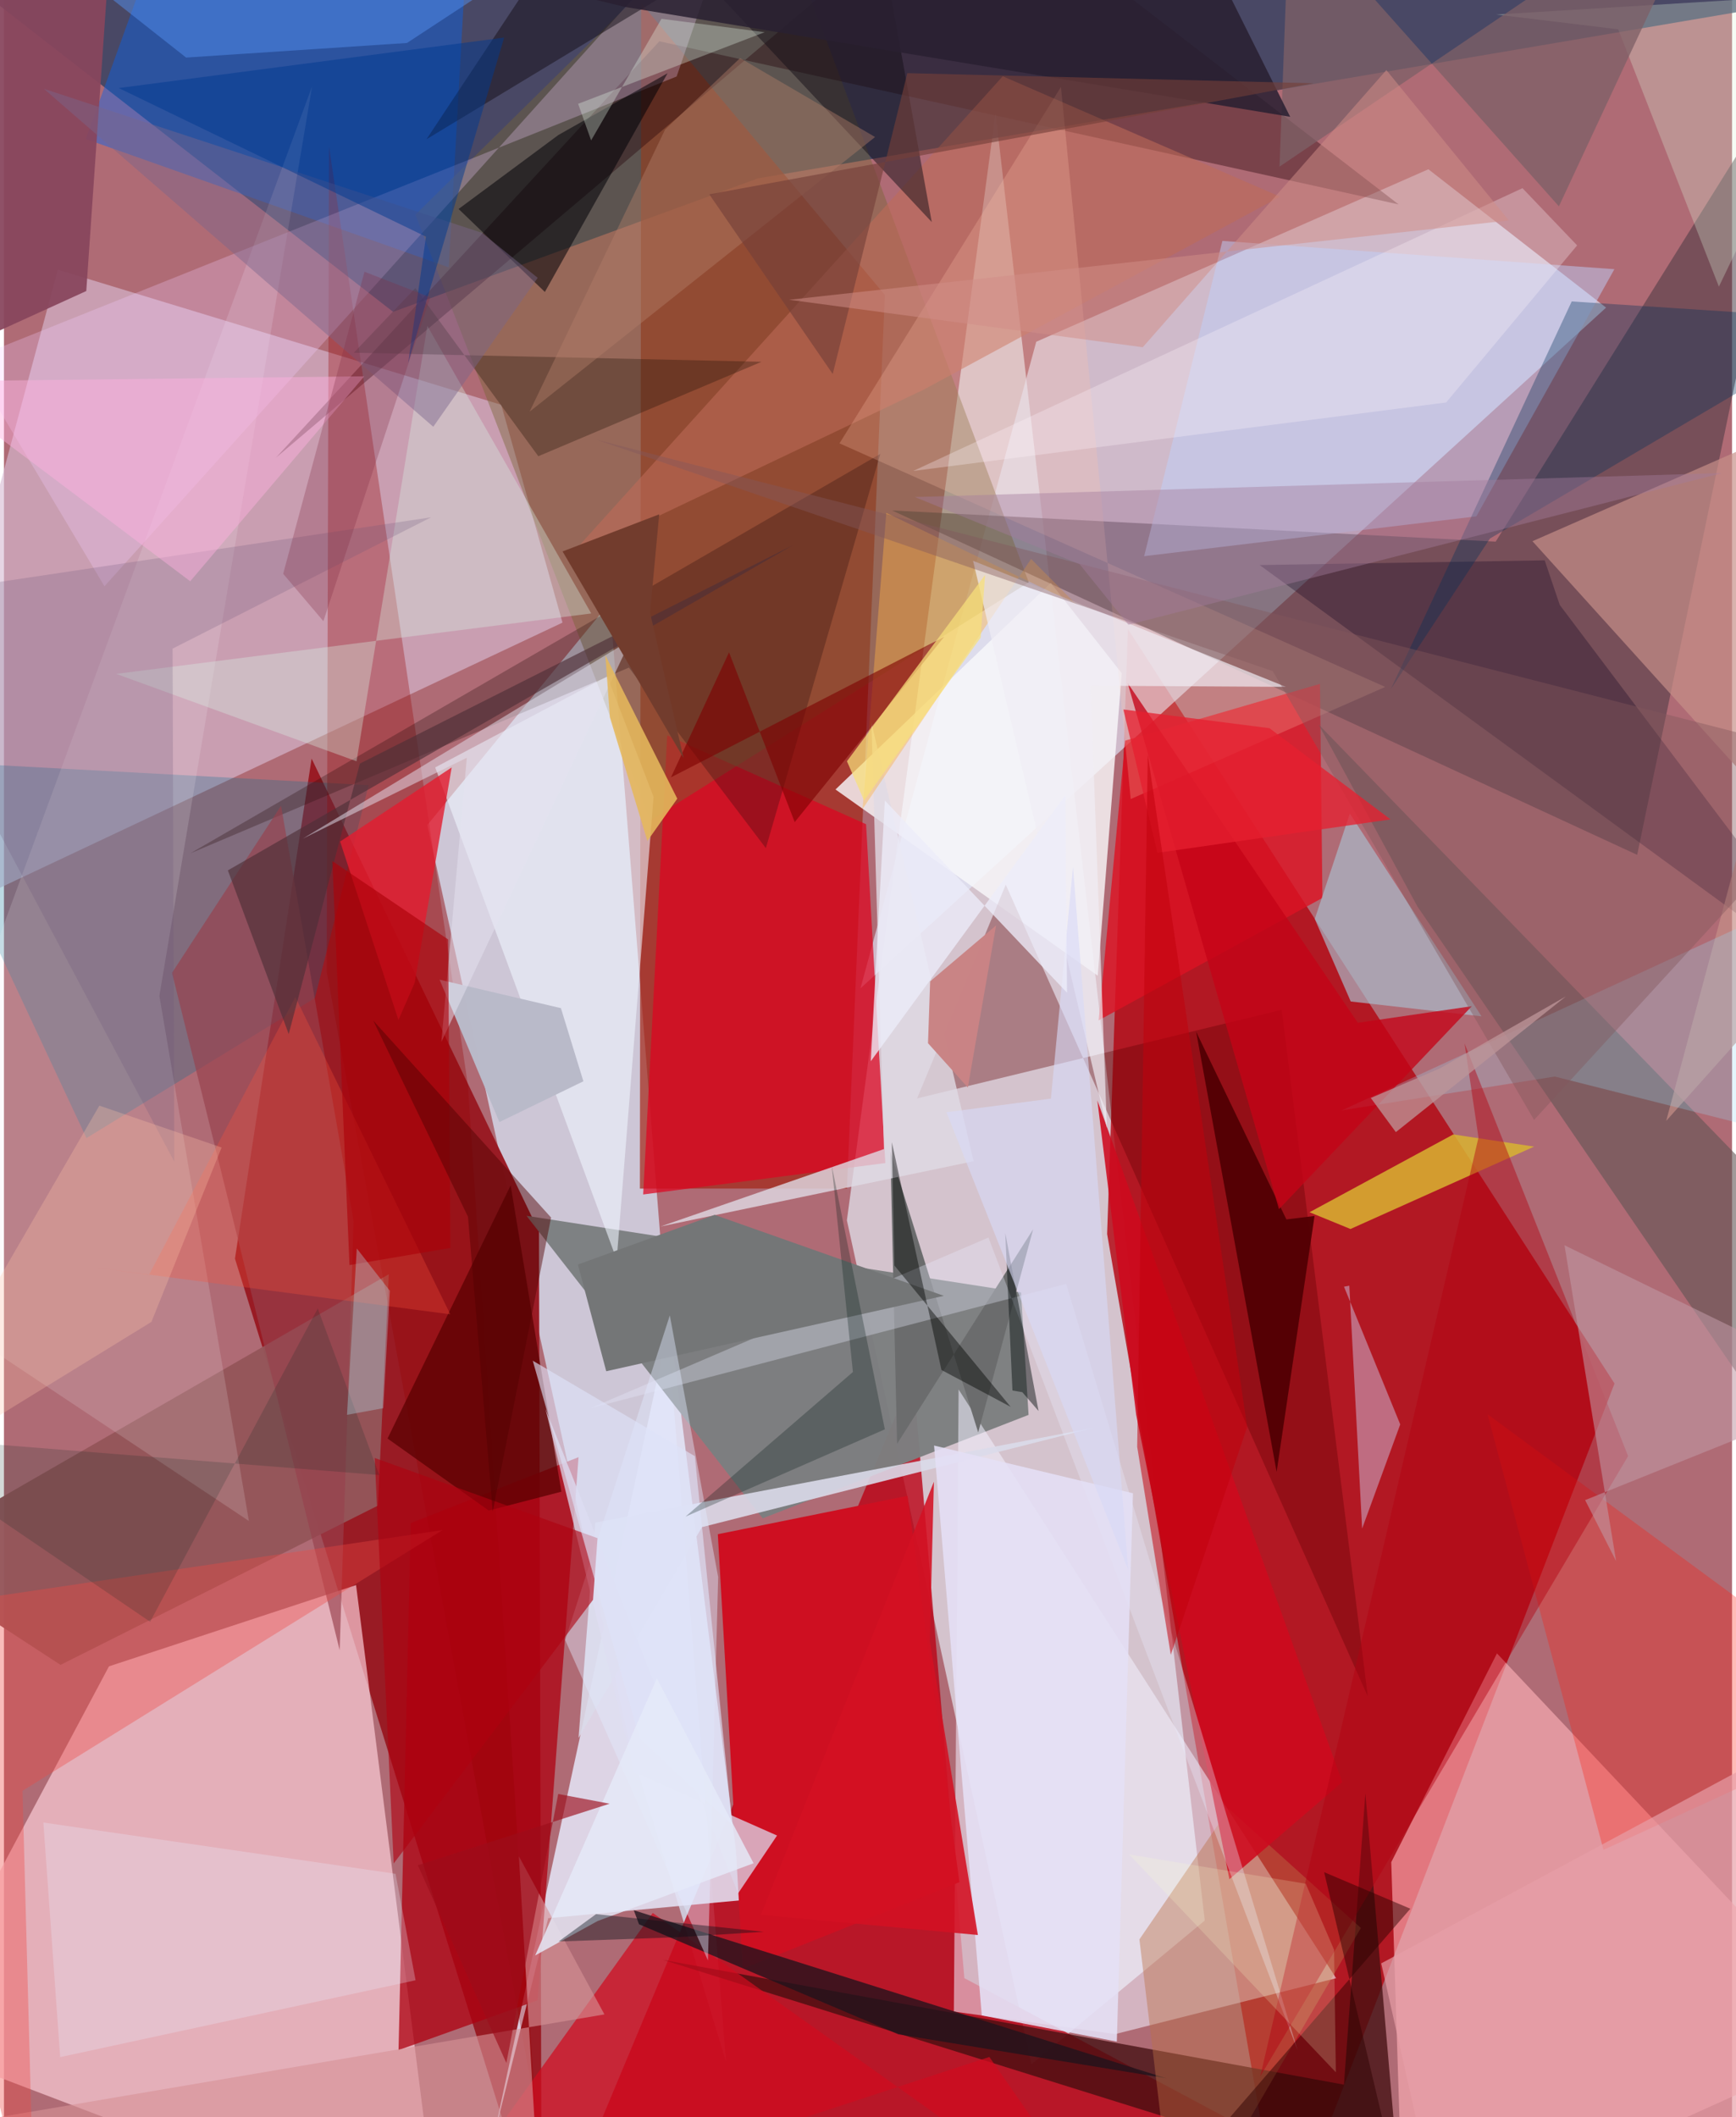 <svg xmlns="http://www.w3.org/2000/svg" width="228" height="278" viewBox="0 0 836 1024"><path fill="#af6b75" d="M0 0h836v1024H0z"/><path fill="#dcd6e0" fill-opacity=".816" d="M407.787 590.228l71.912-535.601L580.91 928.892l-83.86 69.547z"/><path fill="#b30510" fill-opacity=".816" d="M533.679 596.848L618.457 1086l160.681-416.832-235.404-364.92z"/><path fill="#d8e9fb" fill-opacity=".725" d="M293.078 291.41l56.252 705.854-46.882-154.647-97.646-443.563z"/><path fill="#304062" fill-opacity=".8" d="M-62-43.879l250.266 194.711L364.778 86.25 897.67-4.183z"/><path fill="#991922" fill-opacity=".969" d="M148.834 366.896l-37.081 241.876L260.113 1086l-1.293-490.354z"/><path fill="#e3ecff" fill-opacity=".616" d="M414.351 478.04l85.04-312.75L689.1 81.868l85.963 66.916z"/><path fill="#bb0113" fill-opacity=".788" d="M263.68 1086l176.116-421.3 24.815 292.054L707.185 1086z"/><path fill="#fbccd7" fill-opacity=".694" d="M-46.185 988.02L210.913 1086l-40.575-319.349L50.81 805.947z"/><path fill="#a32616" fill-opacity=".702" d="M307.65 574.884l100.174-.024 18.33-432.194L308.285 1.492z"/><path fill="#d7bdd5" fill-opacity=".631" d="M240.571 195.786L26.056 130.44-62 457.688 270.215 301.13z"/><path fill="#45363f" fill-opacity=".525" d="M790.107 413.456l81.079-390.969-149.527 239.48-291.983-15.072z"/><path fill="#e3e3f5" fill-opacity=".871" d="M235.987 1037.557l86.005-398.063 35.15 279.541-93.84 8.72z"/><path fill="#ffb2b8" fill-opacity=".62" d="M722.277 799.686L671.14 900.664 677.058 1086 898 986.05z"/><path fill="#7c7f80" fill-opacity=".965" d="M495.67 684.333l-128.595 50.028-114.292-146.326 239.24 37.086z"/><path fill="#f3f1ff" fill-opacity=".549" d="M537.584 983.82l106.886-27.037-182.639-284.744-2.298 300.876z"/><path fill="#ce0f21" d="M462.215 910.352l-25.094-186.877-91.774 18.573 12.065 210.177z"/><path fill="#dd0621" fill-opacity=".733" d="M426.381 562.528l-117.148 15.198 11.625-222.067 96.21 42.977z"/><path fill="#0562ee" fill-opacity=".431" d="M86.214-62l139.038 12.073-10.064 179.244L39.564 67.223z"/><path fill="#430f10" fill-opacity=".765" d="M648.251 1008.279l-329.443-60.37 356.435 111.473-16.628-192.003z"/><path fill="#766534" fill-opacity=".424" d="M199.054 103.816l113.664 292.913 183.06-115.077L367.412-62z"/><path fill="#f8f8fb" fill-opacity=".808" d="M506.429 281.933l-104.154 99.912 126.886 90.08 11.599-146.292z"/><path fill="#ad0010" fill-opacity=".749" d="M196.796 736.668l-5.907 254.89 67.32-24.089 19.761-262.685z"/><path fill="#230106" fill-opacity=".38" d="M674.683 98.865L465.991-62 131.573 221.37 317.057 19.967z"/><path fill="#dc1223" fill-opacity=".808" d="M636.658 330.766l-94.22 27.43-12.869 135.328 108.272-59.22z"/><path fill="#600000" fill-opacity=".357" d="M441.733 531.27l176.434-42.895 41.64 332.202-175.164-392.69z"/><path fill="#007095" fill-opacity=".263" d="M176.424 379.758L-45.57 367.784l85.489 182.664 110.497-67.717z"/><path fill="#95565a" fill-opacity=".961" d="M180.91 728.216l5.264-111.902-238.142 137.171 79.328 51.762z"/><path fill="#efe9f1" fill-opacity=".176" d="M118.49 735.65L75.18 481.69l73.875-439.87L-62 615.512z"/><path fill="#d8b232" fill-opacity=".851" d="M631.604 586.316l69.536-37.635 39.112 5.892-88.843 39.848z"/><path fill="#950000" fill-opacity=".31" d="M157.246 70.721l-1.114 399.216 100.913 548.97-32.58-493.866z"/><path fill="#605454" fill-opacity=".592" d="M683.804 438.455l-47.842-88.086L898 620.459v130.737z"/><path fill="#f0f6ff" fill-opacity=".58" d="M314.265 385.41l-22.423-58.258-83.22 44.02 87.799 238.07z"/><path fill="#c0d1fc" fill-opacity=".482" d="M551.594 269l160.71-19.259 66.778-119.544-189.636-13.682z"/><path fill="#bf6b57" fill-opacity=".573" d="M483.191 36.885l-211.16 233.932 172.862-82.339 172.453-93.345z"/><path fill="#160724" fill-opacity=".325" d="M745.359 271.015l-137.887 2.283L898 485.485 752.646 292.578z"/><path fill="#a9bccc" fill-opacity=".675" d="M634.137 444.487l16.964-51.026 63.729 98.117-63.299-7.19z"/><path fill="#f5cfff" fill-opacity=".278" d="M325.419 37.002L359.444-62 48.616 283.569l-65.38-109.583z"/><path fill="#c69088" fill-opacity=".69" d="M898 437.11l-93.864 105.034L898 192.22l-158.558 69.543z"/><path fill="#270c0c" fill-opacity=".294" d="M90.193 412.714l212.141-89.82 66.247 87.329 55.41-190.707z"/><path fill="#6b6c6d" d="M432.071 698.32l65.82-103.764-26.585 98.254-42.497-135.772z"/><path fill="#d00b1e" fill-opacity=".71" d="M313.86 925.229L540.077 1086l-63.361-91.12L198.427 1086z"/><path fill="#ff1707" fill-opacity=".294" d="M863.94 791.695L898 837.703l-124.189 57-56.088-210.683z"/><path fill="#003159" fill-opacity=".341" d="M758.439 145.795L898 154.887l-179.137 105.6-47.924 72.817z"/><path fill="#dbdbe9" fill-opacity=".894" d="M337.678 738.62L277.97 840.565l8.086-104.126 241.095-45.87z"/><path fill="#c48ca4" fill-opacity=".729" d="M675.475 688.933l-27.2-66.617 2.569-.465 6.2 117.454z"/><path fill="#580000" fill-opacity=".725" d="M245.128 573.308l24.53 148.171-35.135 9.117-48.96-34.834z"/><path fill="#1f131c" fill-opacity=".769" d="M432.67 983.927l-125.455-53.234-2.514-6.762 257.596 81.26z"/><path fill="#ffc1ab" fill-opacity=".243" d="M511.34 42.066L404.205 214.433l264.018 117.816-123.133 54.217z"/><path fill="#bc7047" fill-opacity=".427" d="M592.644 874.852L549.3 938.009 567.007 1086l89.434-153.522z"/><path fill="#ddd4e8" fill-opacity=".757" d="M355.154 915.75l18.842-27.97-69.034-30.562-42.996-175.853z"/><path fill="#530004" fill-opacity=".965" d="M634.023 588.127l-13.62 1.662-43.656-90.761 38.936 212.845z"/><path fill="#dfdbe4" fill-opacity=".8" d="M425.712 555.773L317.644 593.2l151.439-31.558-49.416-212.151z"/><path fill="#d69297" fill-opacity=".612" d="M290.493 974.297l-41.383-76.469 8.564 145.103-280.879-15.395z"/><path fill="#88465d" fill-opacity=".937" d="M51.953-35.047L-62-5.381v192.542l101.825-46.405z"/><path fill="#97404d" fill-opacity=".655" d="M169.157 590.568l-35.111-200.845-52.748 80.795 81.117 327.614z"/><path fill="#ef4842" fill-opacity=".365" d="M8.971 866.15l203.17-126.088L-62 780.632 14.904 1086z"/><path fill="#ce0a1e" fill-opacity=".878" d="M528.946 532.208l18.782 152.023 45.114 224.672 54.602-46.977z"/><path fill="#140f16" fill-opacity=".498" d="M448.844 107.402L290.122-62 204.41 67.346 418.257-62z"/><path fill="#def5da" fill-opacity=".286" d="M780.936 14.174l-59.074-7.142L898-3.74l-68.362 142.382z"/><path fill="#e21d2f" fill-opacity=".808" d="M198.684 475.38l17.918-104.209-53.969 35.847 28.208 86.298z"/><path fill="#e7ecfe" fill-opacity=".337" d="M283.563 681.152l192.7-82.589L625.847 991.7l-111.97-370.737z"/><path fill="#99daf6" fill-opacity=".271" d="M750.222 520.69L898 557.993v-136.41L647.21 537.046z"/><path fill="#000107" fill-opacity=".537" d="M261.683 141.212l-41.736-40.134 48.276-35.786 52.81-29.864z"/><path fill="#d8efe3" fill-opacity=".357" d="M204.825 157.618l79.282 139.088L54.304 325.93l116.264 42.28z"/><path fill="#747677" d="M277.656 611.615l13.708 51.606 163.324-36.473-110.894-39.16z"/><path fill="#271509" fill-opacity=".341" d="M258.506 220.666L366.5 174.978l-197.243-4.381 29.762-31.255z"/><path fill="#b20011" fill-opacity=".443" d="M785.721 704.263l-79.138-199.63 6.75 45.572-105.564 454.055z"/><path fill="#c099a6" fill-opacity=".561" d="M754.95 602.3L898 672.024l-133.073 53.522L779.9 755.03z"/><path fill="#c50316" fill-opacity=".773" d="M710.112 486.662l-93.29 98.182-73.197-254.467 111.344 164.31z"/><path fill="#fdb043" fill-opacity=".42" d="M426.86 248.055l91.654 44.077-21.613-21.78-81.507 120.872z"/><path fill="#6a5678" fill-opacity=".227" d="M82.385 561.822l-.8-248.101 125.064-63.524L-62 290.409z"/><path fill="#b37e69" fill-opacity=".42" d="M254.281 199.122l65.55-136.455 36.29-34.581 65.302 38.186z"/><path fill="#7e6066" fill-opacity=".765" d="M827.763-62L617.079 80.607l4.782-127.197L752.242 99.804z"/><path fill="#7e0100" fill-opacity=".6" d="M350.772 315.521l-28.093 60.46 132.228-68.028-72.363 89.667z"/><path fill="#f0edf4" fill-opacity=".686" d="M525.691 331.638l94.472.572-151.344-60.984 64.755 274.288z"/><path fill="#fe533b" fill-opacity=".294" d="M70.15 616.614l70.822-134.403L215.91 635.69 43.963 613.035z"/><path fill="#292031" fill-opacity=".859" d="M577.839-32.48L236.187-12.233 300.37 3.346l321.866 53.145z"/><path fill="#b9bac9" fill-opacity=".996" d="M280.311 522.983l-10.872-35.376-58.703-13.783 28.934 68.885z"/><path fill="#79668b" fill-opacity=".447" d="M231.21 112.62L19.31 42.958l188.38 163.455 50.523-72.037z"/><path fill="#e2eaff" fill-opacity=".431" d="M271.484 793.22l50.642-157L345.52 762.8l-4.95 185.417z"/><path fill="#e4e0f5" fill-opacity=".875" d="M473.044 974.797L449.96 699.155l96.228 23.085-7.814 265.204z"/><path fill="#d41123" fill-opacity=".878" d="M366.193 926.137l83.693-209.468-1.995 77.194 23.266 142.03z"/><path fill="#ae000f" fill-opacity=".608" d="M284.983 773.764l2.174-29.806-107.783-38.786 9.161 196.124z"/><path fill="#020302" fill-opacity=".439" d="M486.976 680.41l-56.185-68.313-1.261-59.645 23.995 110.146z"/><path fill="#4e3037" fill-opacity=".643" d="M381.688 263.681l-273.373 157.29 29.446 79.156 34.416-130.807z"/><path fill="#003a90" fill-opacity=".494" d="M241.974 18.178L55.518 42.586l148.633 71.884-8.61 61.145z"/><path fill="#e6e4f2" fill-opacity=".498" d="M223.924 366.48l-79.373 39.156 158.663-96.166-91.599 194.447z"/><path fill="#82585d" fill-opacity=".416" d="M898 369.54L740.228 541.664 613.8 324.588 286.63 212.677z"/><path fill="#e8edff" fill-opacity=".275" d="M189.433 906.29l9.695 51.5-171.93 37.152L19.07 881.49z"/><path fill="#040c0c" fill-opacity=".459" d="M492.66 673.356l7.844 9.103-16.112-86.184 3.49 76.26z"/><path fill="#733f38" fill-opacity=".624" d="M633.59 40.276L437.027 35.38l-36.093 145.526-59.705-86.915z"/><path fill="#a37b9d" fill-opacity=".424" d="M520.366 272.885l-79.716-32.491 390.546-11.58-287.203 73.368z"/><path fill="#5591f1" fill-opacity=".478" d="M-25.77-62L88.116 27.842l106.862-7.058L321.112-62z"/><path fill="#fff5fd" fill-opacity=".29" d="M439.904 227.774l257.777-33.118 63.372-75.97-26.445-27.676z"/><path fill="#bd9499" fill-opacity=".761" d="M673.356 547.57l-12.13-16.527 33.351-14.254 61.066-34.893z"/><path fill="#e6202f" fill-opacity=".765" d="M612.23 352.202l-70.697-9.052 16.485 69.343 112.775-16.186z"/><path fill="#d7daf6" fill-opacity=".612" d="M517.174 419.19L506.49 531.355l-50.543 6.598 87.944 221.329z"/><path fill="#dee3f8" fill-opacity=".631" d="M352.352 882.633l-44.86-41.837-51.671-182.675 78.4 46.174z"/><path fill="#d08d87" fill-opacity=".518" d="M379.848 144.989l171.074 22.963 117.84-134.06 59.264 72.735z"/><path fill="#ab0009" fill-opacity=".624" d="M158.862 416.473l56.025 37.923 1.073 149.187-48.807 8.292z"/><path fill="#e5b75c" fill-opacity=".882" d="M311.272 406.763l-18.133-59.811-2.197-29.98 34.788 69.314z"/><path fill="#e6f9ea" fill-opacity=".318" d="M318.092 9.098l49.914 6.478-90.244 34.635 6.29 17.692z"/><path fill="#022721" fill-opacity=".173" d="M-62 694.036l243.569 19.386-29.759-80.55-81.095 151.52z"/><path fill="#ecedf9" fill-opacity=".773" d="M513.473 384.65l.815 95.498-88.146-92.966-6.798 126.099z"/><path fill="#2d0000" fill-opacity=".478" d="M638.67 905.508l42.584 180.195-102.027-45.592 101.148-116.932z"/><path fill="#ffc5a9" fill-opacity=".286" d="M71.339 639.355L-62 721.32 46.149 534.755l59.146 20.252z"/><path fill="#e79ea7" fill-opacity=".682" d="M850.637 850.442l-184.361 99.18L696.897 1086H898z"/><path fill="#c1000d" fill-opacity=".529" d="M564.48 800.403l36.951-110.25-48.08-325.243-5.123 334.857z"/><path fill="#faffcd" fill-opacity=".196" d="M544.36 896.937l99.971 105.35-.855-59.244-13.702-31.943z"/><path fill="#b6ebfd" fill-opacity=".314" d="M170.69 603.835l15.995 20.473-3.18 56.787-17.553 3.208z"/><path fill="#e5eaf9" fill-opacity=".824" d="M362.646 901.195l-46.794-89.382-58.877 133.97 30.207-16.642z"/><path fill="#001915" fill-opacity=".275" d="M410.7 663.588l-10.29-100.095 25.734 127.827-96.45 42.227z"/><path fill="#723c2d" d="M328.786 366.646l-58.541-99.93 46.745-17.961-4.426 47.571z"/><path fill="#031118" fill-opacity=".404" d="M268.323 939.036l57.223-2.067 42.002-2.633-81.13-8.534z"/><path fill="#c98485" fill-opacity=".996" d="M447.031 504.562l19.258 21.415 13.673-78.377-31.903 27.048z"/><path fill="#ffb0df" fill-opacity=".443" d="M174.302 182.004l-84.193 99.132-138.69-104.408-7.806 7.991z"/><path fill="#510001" fill-opacity=".463" d="M224.486 588.501l-45.839-94.899 86.044 95.296-28.248 142.178z"/><path fill="#9c0d1b" fill-opacity=".647" d="M292.99 872.39l-92.758 29.768 42.808 95.625 25.098-130.096z"/><path fill="#822d47" fill-opacity=".294" d="M174.403 131.426l31.85 12.366-51.727 156.63-19.449-22.89z"/><path fill="#f8e07a" fill-opacity=".722" d="M407.817 368.191l8.28 19.003 56.389-78.802 2.165-30.322z"/></svg>